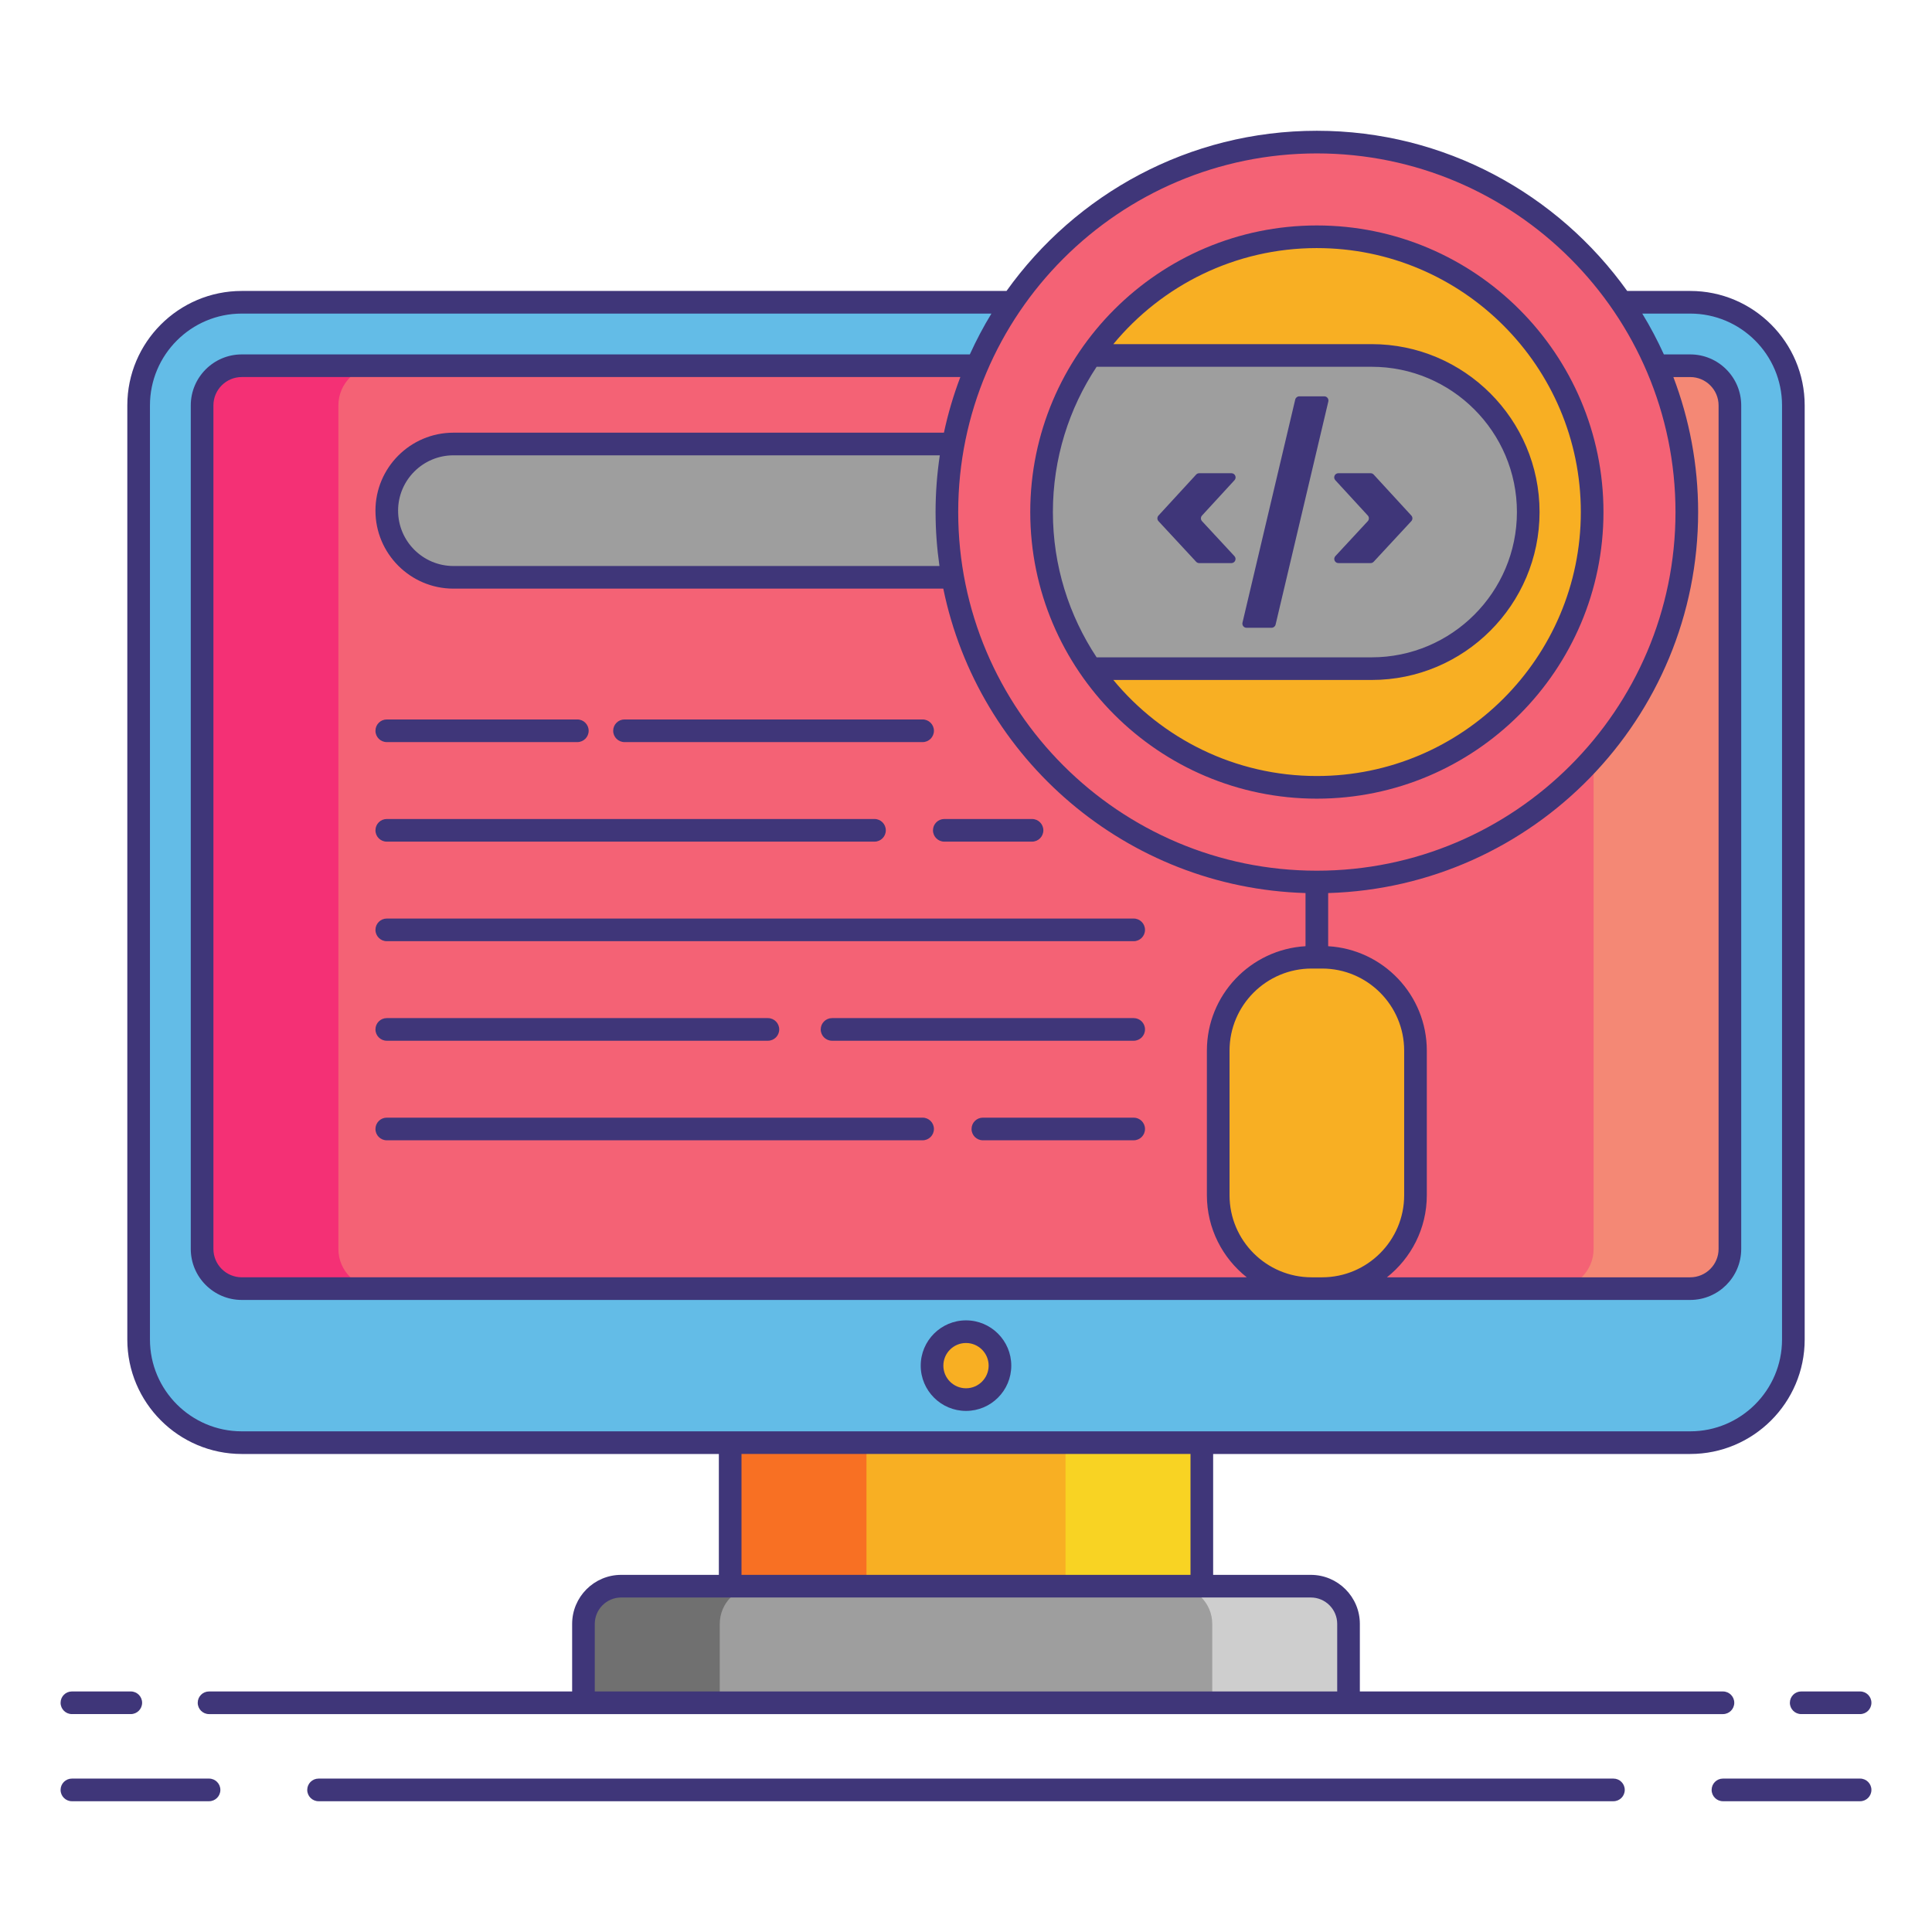 <svg id="Layer_1" enable-background="new 0 0 256 256" height="512" viewBox="0 0 256 256" width="512" xmlns="http://www.w3.org/2000/svg"><g><path d="m32.035 191.159c-7.535 0-13.665-6.13-13.665-13.665v-123.777c0-7.535 6.13-13.665 13.665-13.665h191.931c7.535 0 13.665 6.13 13.665 13.665v123.776c0 7.535-6.13 13.665-13.665 13.665h-191.931z" fill="#63bce7"/><path d="m229.221 165.494c0 2.891-2.365 5.256-5.256 5.256h-191.93c-2.891 0-5.256-2.365-5.256-5.256v-111.777c0-2.891 2.365-5.256 5.256-5.256h191.931c2.891 0 5.256 2.365 5.256 5.256v111.777z" fill="#f46275"/><g><path d="m44.838 165.494v-111.777c0-2.891 2.365-5.256 5.256-5.256h-18.059c-2.891 0-5.256 2.365-5.256 5.256v111.777c0 2.891 2.365 5.256 5.256 5.256h18.059c-2.891 0-5.256-2.366-5.256-5.256z" fill="#f43075"/></g><g><path d="m211.162 165.494v-111.777c0-2.891-2.365-5.256-5.256-5.256h18.059c2.891 0 5.256 2.365 5.256 5.256v111.777c0 2.891-2.365 5.256-5.256 5.256h-18.059c2.891 0 5.256-2.366 5.256-5.256z" fill="#f48875"/></g><path d="m96.752 191.159h62.496v19.017h-62.496z" fill="#f8af23"/><g><path d="m96.752 191.159h18.059v19.017h-18.059z" fill="#f87023"/></g><g><path d="m141.19 191.159h18.059v19.017h-18.059z" fill="#f8d323"/></g><circle cx="128" cy="180.954" fill="#f8af23" r="4.5"/><path d="m178.687 225.626h-101.375v-10.45c0-2.761 2.239-5 5-5h91.375c2.761 0 5 2.239 5 5z" fill="#9e9e9e"/><g><path d="m100.371 210.176h-18.059c-2.761 0-5 2.239-5 5v10.45h18.059v-10.45c0-2.761 2.239-5 5-5z" fill="#707070"/></g><g><path d="m155.629 210.176h18.059c2.761 0 5 2.239 5 5v10.45h-18.059v-10.45c0-2.761-2.239-5-5-5z" fill="#cecece"/></g><path d="m195.917 76.498h-135.834c-4.879 0-8.833-3.955-8.833-8.833 0-4.879 3.955-8.833 8.833-8.833h135.833c4.879 0 8.833 3.955 8.833 8.833.001 4.878-3.954 8.833-8.832 8.833z" fill="#9e9e9e"/><circle cx="174.49" cy="67.85" fill="#f46275" r="49.022"/><circle cx="174.491" cy="67.85" fill="#f8af23" r="36.477"/><path d="m175.185 170.75h-1.389c-6.835 0-12.375-5.54-12.375-12.375v-19.162c0-6.835 5.54-12.375 12.375-12.375h1.389c6.835 0 12.375 5.54 12.375 12.375v19.162c0 6.834-5.54 12.375-12.375 12.375z" fill="#f8af23"/><path d="m202.5 67.85c0-11.46-9.29-20.75-20.75-20.75h-37.264c-4.083 5.891-6.472 13.039-6.472 20.75s2.389 14.859 6.472 20.75h37.264c11.46 0 20.75-9.29 20.75-20.75z" fill="#9e9e9e"/><g fill="#3f3679"><g><path d="m158.496 74.438-4.988-5.379c-.196-.211-.196-.537-.002-.748l4.99-5.429c.104-.114.252-.178.406-.178h4.269c.48 0 .731.571.406.925l-4.303 4.682c-.195.212-.194.537.002.748l4.292 4.629c.327.353.077.927-.405.927h-4.263c-.153-.001-.3-.065-.404-.177z"/><path d="m176.011 53.195-6.988 29.565c-.059.249-.281.425-.537.425h-3.314c-.356 0-.619-.332-.537-.679l6.989-29.565c.059-.249.281-.425.537-.425h3.313c.356 0 .619.332.537.679z"/><path d="m177.343 62.703h4.269c.154 0 .302.065.406.178l4.989 5.429c.195.212.194.537-.002.748l-4.987 5.379c-.104.113-.251.177-.405.177h-4.263c-.482 0-.732-.574-.404-.927l4.293-4.629c.196-.211.196-.537.002-.748l-4.303-4.682c-.326-.353-.075-.925.405-.925z"/></g><g><path d="m32.035 192.659h63.217v16.018h-12.94c-3.584 0-6.5 2.916-6.5 6.5v8.95h-48.112c-.829 0-1.5.671-1.5 1.5s.671 1.5 1.5 1.5h49.612 101.375 49.613c.829 0 1.5-.671 1.5-1.5s-.671-1.5-1.5-1.5h-48.112v-8.95c0-3.584-2.916-6.5-6.5-6.5h-12.939v-16.018h63.217c8.362 0 15.165-6.803 15.165-15.165v-123.777c0-8.362-6.803-15.165-15.165-15.165h-8.354c-9.171-12.834-24.18-21.225-41.121-21.225s-31.95 8.39-41.121 21.225h-101.335c-8.362 0-15.165 6.803-15.165 15.165v123.776c0 8.362 6.803 15.166 15.165 15.166zm145.152 22.517v8.95h-98.375v-8.95c0-1.93 1.57-3.5 3.5-3.5h14.439 62.496 14.439c1.931 0 3.501 1.571 3.501 3.5zm-19.439-6.5h-59.496v-16.018h59.496zm16.742-188.348c26.204 0 47.522 21.318 47.522 47.522s-21.318 47.522-47.522 47.522-47.522-21.318-47.522-47.522 21.319-47.522 47.522-47.522zm-50.007 54.67h-64.4c-4.044 0-7.333-3.29-7.333-7.333s3.29-7.333 7.333-7.333h64.447c-.368 2.454-.562 4.964-.562 7.519 0 2.426.183 4.81.515 7.147zm.594-17.666h-64.994c-5.698 0-10.333 4.635-10.333 10.333s4.636 10.333 10.333 10.333h64.909c4.614 22.536 24.283 39.639 47.997 40.336v7.044c-7.275.421-13.069 6.455-13.069 13.834v19.162c0 4.407 2.072 8.332 5.284 10.875h-133.169c-2.071 0-3.756-1.685-3.756-3.756v-111.776c0-2.071 1.685-3.756 3.756-3.756h95.216c-.904 2.378-1.635 4.838-2.174 7.371zm37.844 101.043v-19.162c0-5.997 4.878-10.875 10.875-10.875h1.389c5.997 0 10.875 4.878 10.875 10.875v19.162c0 5.997-4.878 10.875-10.875 10.875h-1.389c-5.997 0-10.875-4.879-10.875-10.875zm26.139 0v-19.162c0-7.379-5.794-13.414-13.07-13.834v-7.044c27.166-.798 49.022-23.129 49.022-50.484 0-6.297-1.168-12.324-3.282-17.889h2.235c2.071 0 3.756 1.685 3.756 3.756v111.776c0 2.071-1.685 3.756-3.756 3.756h-40.19c3.214-2.544 5.285-6.469 5.285-10.875zm-169.19-104.658c0-6.708 5.457-12.165 12.165-12.165h99.335c-1.062 1.735-2.012 3.544-2.862 5.409h-96.473c-3.725 0-6.756 3.031-6.756 6.756v111.776c0 3.725 3.031 6.756 6.756 6.756h141.761 1.389 48.78c3.725 0 6.756-3.031 6.756-6.756v-111.776c0-3.725-3.031-6.756-6.756-6.756h-3.492c-.85-1.864-1.8-3.674-2.862-5.409h6.354c6.708 0 12.165 5.457 12.165 12.165v123.776c0 6.708-5.457 12.165-12.165 12.165h-64.717-62.496-64.717c-6.708 0-12.165-5.457-12.165-12.165z"/><path d="m128 186.954c3.309 0 6-2.691 6-6s-2.691-6-6-6-6 2.691-6 6 2.691 6 6 6zm0-9c1.654 0 3 1.346 3 3s-1.346 3-3 3-3-1.346-3-3 1.346-3 3-3z"/><path d="m27.7 235.672h-18.172c-.829 0-1.5.671-1.5 1.5s.671 1.5 1.5 1.5h18.172c.829 0 1.5-.671 1.5-1.5s-.671-1.5-1.5-1.5z"/><path d="m246.472 235.672h-18.172c-.829 0-1.5.671-1.5 1.5s.671 1.5 1.5 1.5h18.172c.829 0 1.5-.671 1.5-1.5s-.671-1.5-1.5-1.5z"/><path d="m213.789 235.672h-171.578c-.829 0-1.5.671-1.5 1.5s.671 1.5 1.5 1.5h171.577c.829 0 1.5-.671 1.5-1.5s-.671-1.5-1.499-1.5z"/><path d="m9.528 227.126h7.803c.829 0 1.5-.671 1.5-1.5s-.671-1.5-1.5-1.5h-7.803c-.829 0-1.5.671-1.5 1.5s.671 1.5 1.5 1.5z"/><path d="m237.169 225.626c0 .829.671 1.5 1.5 1.5h7.803c.829 0 1.5-.671 1.5-1.5s-.671-1.5-1.5-1.5h-7.803c-.829 0-1.5.672-1.5 1.5z"/><path d="m174.491 105.827c20.94 0 37.977-17.037 37.977-37.977s-17.037-37.977-37.977-37.977-37.977 17.037-37.977 37.977 17.036 37.977 37.977 37.977zm-29.183-57.227h36.442c10.614 0 19.25 8.636 19.25 19.25s-8.636 19.25-19.25 19.25h-36.442c-3.657-5.526-5.794-12.142-5.794-19.25s2.136-13.724 5.794-19.25zm29.183-15.727c19.287 0 34.977 15.69 34.977 34.977s-15.69 34.977-34.977 34.977c-10.842 0-20.547-4.959-26.968-12.727h34.227c12.269 0 22.25-9.981 22.25-22.25s-9.981-22.25-22.25-22.25h-34.227c6.42-7.768 16.126-12.727 26.968-12.727z"/><path d="m82.75 98.332h39.5c.829 0 1.5-.671 1.5-1.5s-.671-1.5-1.5-1.5h-39.5c-.829 0-1.5.671-1.5 1.5s.671 1.5 1.5 1.5z"/><path d="m51.25 111.522h64.625c.829 0 1.5-.671 1.5-1.5s-.671-1.5-1.5-1.5h-64.625c-.829 0-1.5.671-1.5 1.5s.671 1.5 1.5 1.5z"/><path d="m51.25 124.713h98.969c.829 0 1.5-.671 1.5-1.5s-.671-1.5-1.5-1.5h-98.969c-.829 0-1.5.671-1.5 1.5s.671 1.5 1.5 1.5z"/><path d="m51.25 137.904h50.5c.829 0 1.5-.671 1.5-1.5s-.671-1.5-1.5-1.5h-50.5c-.829 0-1.5.671-1.5 1.5s.671 1.5 1.5 1.5z"/><path d="m51.25 151.095h71c.829 0 1.5-.671 1.5-1.5s-.671-1.5-1.5-1.5h-71c-.829 0-1.5.671-1.5 1.5s.671 1.5 1.5 1.5z"/><path d="m150.219 134.904h-39.969c-.829 0-1.5.671-1.5 1.5s.671 1.5 1.5 1.5h39.969c.829 0 1.5-.671 1.5-1.5s-.672-1.5-1.5-1.5z"/><path d="m125.125 111.522h11.625c.829 0 1.5-.671 1.5-1.5s-.671-1.5-1.5-1.5h-11.625c-.829 0-1.5.671-1.5 1.5s.671 1.5 1.5 1.5z"/><path d="m150.219 148.095h-19.984c-.829 0-1.5.671-1.5 1.5s.671 1.5 1.5 1.5h19.984c.829 0 1.5-.671 1.5-1.5s-.672-1.5-1.5-1.5z"/><path d="m51.25 98.332h25.25c.829 0 1.5-.671 1.5-1.5s-.671-1.5-1.5-1.5h-25.25c-.829 0-1.5.671-1.5 1.5s.671 1.5 1.5 1.5z"/></g></g></g></svg>